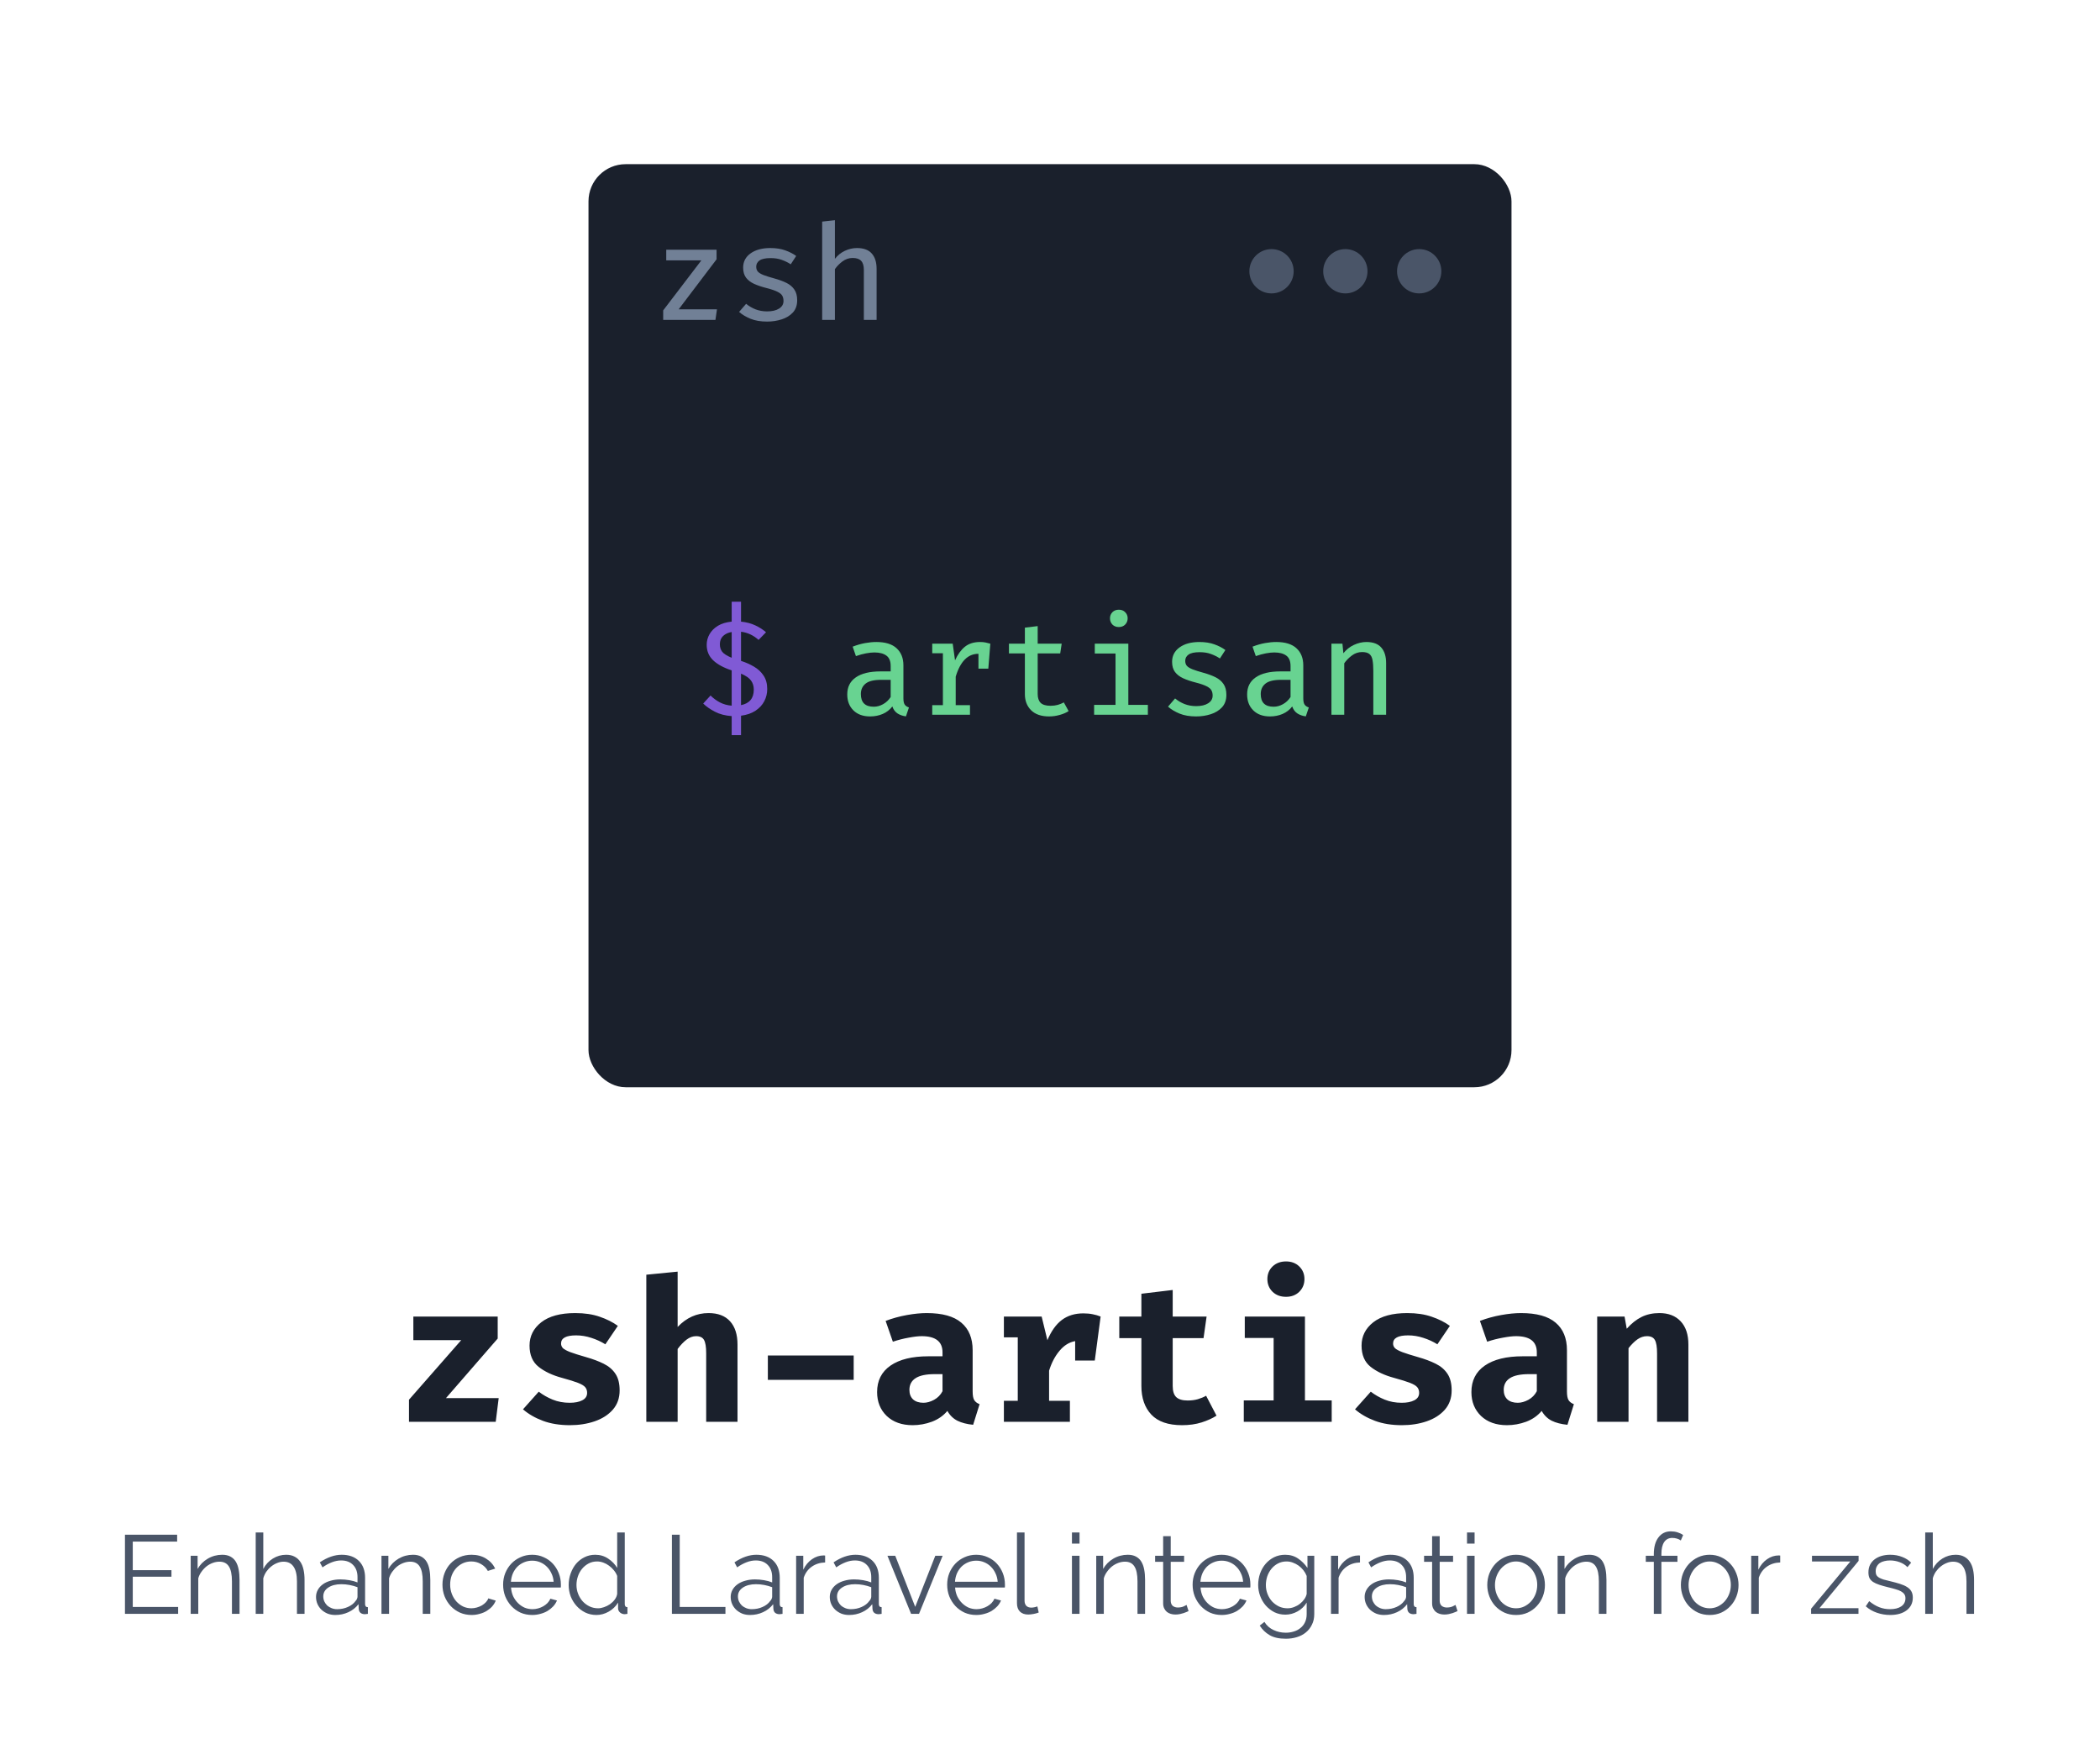 <svg width="678" height="563" viewBox="0 0 678 563" fill="none" xmlns="http://www.w3.org/2000/svg">
<path d="M143.982 451.352H161.006L160.046 459H132.046V451.864L148.91 432.632H133.454V425.016H160.686V432.12L143.982 451.352ZM183.925 452.856C185.61 452.856 186.965 452.589 187.989 452.056C189.034 451.523 189.557 450.723 189.557 449.656C189.557 448.931 189.354 448.323 188.949 447.832C188.543 447.341 187.765 446.872 186.613 446.424C185.461 445.976 183.754 445.443 181.493 444.824C178.378 443.992 175.839 442.797 173.877 441.24C171.935 439.683 170.965 437.4 170.965 434.392C170.965 431.363 172.223 428.856 174.741 426.872C177.279 424.888 180.938 423.896 185.717 423.896C188.746 423.896 191.381 424.291 193.621 425.08C195.882 425.848 197.834 426.829 199.477 428.024L195.445 433.976C194.037 433.101 192.522 432.408 190.901 431.896C189.279 431.363 187.647 431.096 186.005 431.096C182.762 431.096 181.141 431.971 181.141 433.72C181.141 434.296 181.343 434.797 181.749 435.224C182.175 435.629 182.965 436.056 184.117 436.504C185.269 436.931 186.954 437.464 189.173 438.104C191.37 438.723 193.279 439.437 194.901 440.248C196.543 441.059 197.813 442.147 198.708 443.512C199.605 444.856 200.053 446.637 200.053 448.856C200.053 451.331 199.317 453.411 197.845 455.096C196.373 456.76 194.421 458.008 191.989 458.84C189.557 459.672 186.89 460.088 183.989 460.088C180.703 460.088 177.802 459.619 175.285 458.68C172.767 457.741 170.623 456.504 168.853 454.968L173.941 449.272C175.263 450.296 176.757 451.149 178.421 451.832C180.106 452.515 181.941 452.856 183.925 452.856ZM218.78 410.52V428.376C221.617 425.389 224.945 423.896 228.764 423.896C231.793 423.896 234.108 424.781 235.708 426.552C237.308 428.323 238.108 430.819 238.108 434.04V459H227.996V436.856C227.996 434.808 227.761 433.379 227.292 432.568C226.844 431.757 225.99 431.352 224.732 431.352C223.665 431.352 222.641 431.725 221.66 432.472C220.7 433.197 219.74 434.2 218.78 435.48V459H208.668V411.512L218.78 410.52ZM247.907 445.464V437.592H275.618V445.464H247.907ZM314.026 449.208C314.026 450.488 314.196 451.416 314.538 451.992C314.9 452.568 315.476 453.005 316.266 453.304L314.186 459.96C312.18 459.768 310.484 459.331 309.098 458.648C307.732 457.944 306.655 456.888 305.866 455.48C304.564 457.037 302.9 458.2 300.874 458.968C298.847 459.715 296.778 460.088 294.666 460.088C291.167 460.088 288.372 459.096 286.282 457.112C284.212 455.107 283.178 452.536 283.178 449.4C283.178 445.709 284.618 442.861 287.498 440.856C290.399 438.851 294.474 437.848 299.722 437.848H304.298V436.568C304.298 433.091 302.058 431.352 297.578 431.352C296.49 431.352 295.092 431.512 293.386 431.832C291.679 432.131 289.972 432.568 288.266 433.144L285.93 426.424C288.127 425.592 290.41 424.963 292.778 424.536C295.167 424.109 297.3 423.896 299.178 423.896C304.234 423.896 307.967 424.931 310.378 427C312.81 429.048 314.026 432.013 314.026 435.896V449.208ZM298.154 452.856C299.242 452.856 300.383 452.536 301.578 451.896C302.772 451.235 303.679 450.307 304.298 449.112V443.608H301.802C298.986 443.608 296.916 444.045 295.594 444.92C294.271 445.773 293.61 447.032 293.61 448.696C293.61 449.997 294.004 451.021 294.794 451.768C295.604 452.493 296.724 452.856 298.154 452.856ZM324.113 459V452.216H328.593V431.736H324.113V425.016H336.305L338.161 432.664C339.377 429.741 340.923 427.565 342.801 426.136C344.699 424.707 347.014 423.992 349.745 423.992C350.897 423.992 351.921 424.088 352.817 424.28C353.713 424.451 354.555 424.696 355.345 425.016L353.457 439.224H347.121V432.952C345.201 433.293 343.515 434.339 342.065 436.088C340.614 437.816 339.494 439.949 338.705 442.488V452.216H345.425V459H324.113ZM392.76 457.016C391.437 457.869 389.837 458.595 387.96 459.192C386.082 459.789 383.97 460.088 381.624 460.088C377.186 460.088 373.89 458.957 371.736 456.696C369.581 454.413 368.504 451.32 368.504 447.416V431.992H361.368V425.016H368.504V417.656L378.616 416.44V425.016H389.56L388.568 431.992H378.616V447.416C378.616 449.101 379 450.307 379.768 451.032C380.536 451.757 381.762 452.12 383.448 452.12C384.642 452.12 385.73 451.981 386.712 451.704C387.714 451.405 388.61 451.032 389.4 450.584L392.76 457.016ZM415.199 407.224C416.948 407.224 418.377 407.768 419.487 408.856C420.596 409.944 421.151 411.299 421.151 412.92C421.151 414.541 420.596 415.907 419.487 417.016C418.377 418.104 416.948 418.648 415.199 418.648C413.428 418.648 411.977 418.104 410.847 417.016C409.737 415.907 409.183 414.541 409.183 412.92C409.183 411.299 409.737 409.944 410.847 408.856C411.977 407.768 413.428 407.224 415.199 407.224ZM421.311 425.016V452.088H429.951V459H401.567V452.088H411.199V431.928H401.887V425.016H421.311ZM452.55 452.856C454.235 452.856 455.59 452.589 456.614 452.056C457.659 451.523 458.182 450.723 458.182 449.656C458.182 448.931 457.979 448.323 457.574 447.832C457.168 447.341 456.39 446.872 455.238 446.424C454.086 445.976 452.379 445.443 450.118 444.824C447.003 443.992 444.464 442.797 442.502 441.24C440.56 439.683 439.59 437.4 439.59 434.392C439.59 431.363 440.848 428.856 443.366 426.872C445.904 424.888 449.563 423.896 454.342 423.896C457.371 423.896 460.006 424.291 462.246 425.08C464.507 425.848 466.459 426.829 468.102 428.024L464.07 433.976C462.662 433.101 461.147 432.408 459.526 431.896C457.904 431.363 456.272 431.096 454.63 431.096C451.387 431.096 449.766 431.971 449.766 433.72C449.766 434.296 449.968 434.797 450.374 435.224C450.8 435.629 451.59 436.056 452.742 436.504C453.894 436.931 455.579 437.464 457.798 438.104C459.995 438.723 461.904 439.437 463.526 440.248C465.168 441.059 466.438 442.147 467.333 443.512C468.23 444.856 468.678 446.637 468.678 448.856C468.678 451.331 467.942 453.411 466.47 455.096C464.998 456.76 463.046 458.008 460.614 458.84C458.182 459.672 455.515 460.088 452.614 460.088C449.328 460.088 446.427 459.619 443.91 458.68C441.392 457.741 439.248 456.504 437.478 454.968L442.566 449.272C443.888 450.296 445.382 451.149 447.046 451.832C448.731 452.515 450.566 452.856 452.55 452.856ZM505.901 449.208C505.901 450.488 506.071 451.416 506.413 451.992C506.775 452.568 507.351 453.005 508.141 453.304L506.061 459.96C504.055 459.768 502.359 459.331 500.973 458.648C499.607 457.944 498.53 456.888 497.741 455.48C496.439 457.037 494.775 458.2 492.749 458.968C490.722 459.715 488.653 460.088 486.541 460.088C483.042 460.088 480.247 459.096 478.157 457.112C476.087 455.107 475.053 452.536 475.053 449.4C475.053 445.709 476.493 442.861 479.373 440.856C482.274 438.851 486.349 437.848 491.597 437.848H496.173V436.568C496.173 433.091 493.933 431.352 489.453 431.352C488.365 431.352 486.967 431.512 485.261 431.832C483.554 432.131 481.847 432.568 480.141 433.144L477.805 426.424C480.002 425.592 482.285 424.963 484.653 424.536C487.042 424.109 489.175 423.896 491.053 423.896C496.109 423.896 499.842 424.931 502.253 427C504.685 429.048 505.901 432.013 505.901 435.896V449.208ZM490.029 452.856C491.117 452.856 492.258 452.536 493.453 451.896C494.647 451.235 495.554 450.307 496.173 449.112V443.608H493.677C490.861 443.608 488.791 444.045 487.469 444.92C486.146 445.773 485.485 447.032 485.485 448.696C485.485 449.997 485.879 451.021 486.669 451.768C487.479 452.493 488.599 452.856 490.029 452.856ZM515.668 459V425.016H524.5L525.204 428.952C526.718 427.245 528.318 425.976 530.003 425.144C531.689 424.312 533.609 423.896 535.764 423.896C538.665 423.896 540.948 424.781 542.612 426.552C544.276 428.323 545.108 430.819 545.108 434.04V459H534.996V436.952C534.996 434.861 534.761 433.411 534.292 432.6C533.844 431.768 532.99 431.352 531.732 431.352C530.665 431.352 529.641 431.693 528.66 432.376C527.7 433.059 526.74 434.008 525.78 435.224V459H515.668Z" fill="#1A202C"/>
<path d="M57.517 518.768V521H40.345V495.44H57.193V497.672H42.865V506.888H55.357V509.012H42.865V518.768H57.517ZM77.335 521H74.887V510.524C74.887 508.292 74.551 506.672 73.879 505.664C73.231 504.656 72.223 504.152 70.855 504.152C70.135 504.152 69.415 504.284 68.695 504.548C67.975 504.812 67.303 505.184 66.679 505.664C66.079 506.144 65.539 506.72 65.059 507.392C64.579 508.04 64.231 508.748 64.015 509.516V521H61.567V502.244H63.799V506.492C64.567 505.124 65.659 504.02 67.075 503.18C68.515 502.34 70.075 501.92 71.755 501.92C72.787 501.92 73.663 502.112 74.383 502.496C75.103 502.88 75.679 503.42 76.111 504.116C76.543 504.812 76.855 505.664 77.047 506.672C77.239 507.68 77.335 508.796 77.335 510.02V521ZM98.323 521H95.876V510.524C95.876 508.388 95.504 506.792 94.76 505.736C94.04 504.68 92.972 504.152 91.555 504.152C90.859 504.152 90.163 504.296 89.468 504.584C88.796 504.848 88.159 505.22 87.559 505.7C86.96 506.18 86.431 506.744 85.975 507.392C85.543 508.04 85.219 508.748 85.004 509.516V521H82.555V494.72H85.004V506.492C85.748 505.076 86.779 503.96 88.1 503.144C89.419 502.328 90.847 501.92 92.383 501.92C93.463 501.92 94.376 502.124 95.12 502.532C95.864 502.916 96.475 503.468 96.956 504.188C97.436 504.884 97.784 505.736 97.999 506.744C98.216 507.728 98.323 508.82 98.323 510.02V521ZM108.26 521.36C107.372 521.36 106.544 521.216 105.776 520.928C105.032 520.616 104.372 520.196 103.796 519.668C103.244 519.14 102.812 518.528 102.5 517.832C102.188 517.112 102.032 516.344 102.032 515.528C102.032 514.712 102.224 513.956 102.608 513.26C102.992 512.564 103.532 511.964 104.228 511.46C104.924 510.956 105.752 510.572 106.712 510.308C107.672 510.02 108.728 509.876 109.88 509.876C110.84 509.876 111.812 509.96 112.796 510.128C113.78 510.296 114.656 510.536 115.424 510.848V509.156C115.424 507.5 114.956 506.192 114.02 505.232C113.084 504.248 111.788 503.756 110.132 503.756C109.172 503.756 108.188 503.948 107.18 504.332C106.172 504.716 105.152 505.268 104.12 505.988L103.256 504.368C105.68 502.736 108.032 501.92 110.312 501.92C112.664 501.92 114.512 502.58 115.856 503.9C117.2 505.22 117.872 507.044 117.872 509.372V517.832C117.872 518.504 118.172 518.84 118.772 518.84V521C118.364 521.072 118.052 521.108 117.836 521.108C117.212 521.108 116.72 520.952 116.36 520.64C116.024 520.328 115.844 519.896 115.82 519.344L115.748 517.868C114.884 518.996 113.792 519.86 112.472 520.46C111.176 521.06 109.772 521.36 108.26 521.36ZM108.836 519.488C110.108 519.488 111.272 519.248 112.328 518.768C113.408 518.288 114.224 517.652 114.776 516.86C114.992 516.644 115.148 516.416 115.244 516.176C115.364 515.912 115.424 515.672 115.424 515.456V512.396C114.608 512.084 113.756 511.844 112.868 511.676C112.004 511.508 111.116 511.424 110.204 511.424C108.476 511.424 107.072 511.784 105.992 512.504C104.912 513.224 104.372 514.172 104.372 515.348C104.372 515.924 104.48 516.464 104.696 516.968C104.936 517.472 105.248 517.916 105.632 518.3C106.04 518.66 106.52 518.948 107.072 519.164C107.624 519.38 108.212 519.488 108.836 519.488ZM138.929 521H136.481V510.524C136.481 508.292 136.145 506.672 135.473 505.664C134.825 504.656 133.817 504.152 132.449 504.152C131.729 504.152 131.009 504.284 130.289 504.548C129.569 504.812 128.897 505.184 128.273 505.664C127.673 506.144 127.133 506.72 126.653 507.392C126.173 508.04 125.825 508.748 125.609 509.516V521H123.161V502.244H125.393V506.492C126.161 505.124 127.253 504.02 128.669 503.18C130.109 502.34 131.669 501.92 133.349 501.92C134.381 501.92 135.257 502.112 135.977 502.496C136.697 502.88 137.273 503.42 137.705 504.116C138.137 504.812 138.449 505.664 138.641 506.672C138.833 507.68 138.929 508.796 138.929 510.02V521ZM142.853 511.568C142.853 510.248 143.081 509 143.537 507.824C143.993 506.648 144.629 505.628 145.445 504.764C146.285 503.876 147.281 503.18 148.433 502.676C149.585 502.172 150.857 501.92 152.249 501.92C154.025 501.92 155.573 502.328 156.893 503.144C158.213 503.936 159.209 505.016 159.881 506.384L157.505 507.14C156.977 506.18 156.233 505.436 155.273 504.908C154.337 504.356 153.293 504.08 152.141 504.08C151.181 504.08 150.281 504.272 149.441 504.656C148.625 505.04 147.905 505.568 147.281 506.24C146.681 506.888 146.201 507.668 145.841 508.58C145.505 509.492 145.337 510.488 145.337 511.568C145.337 512.624 145.517 513.62 145.877 514.556C146.237 515.492 146.729 516.308 147.353 517.004C147.977 517.676 148.697 518.216 149.513 518.624C150.353 519.008 151.241 519.2 152.177 519.2C152.777 519.2 153.365 519.116 153.941 518.948C154.541 518.78 155.093 518.552 155.597 518.264C156.101 517.952 156.533 517.604 156.893 517.22C157.253 516.836 157.505 516.428 157.649 515.996L160.061 516.716C159.797 517.388 159.413 518.012 158.909 518.588C158.405 519.14 157.805 519.632 157.109 520.064C156.437 520.472 155.681 520.784 154.841 521C154.025 521.24 153.173 521.36 152.285 521.36C150.917 521.36 149.657 521.108 148.505 520.604C147.353 520.076 146.357 519.368 145.517 518.48C144.677 517.568 144.017 516.524 143.537 515.348C143.081 514.172 142.853 512.912 142.853 511.568ZM171.831 521.36C170.463 521.36 169.203 521.108 168.051 520.604C166.923 520.076 165.939 519.368 165.099 518.48C164.259 517.568 163.599 516.524 163.119 515.348C162.663 514.172 162.435 512.912 162.435 511.568C162.435 510.248 162.663 509.012 163.119 507.86C163.599 506.684 164.247 505.664 165.063 504.8C165.903 503.912 166.899 503.216 168.051 502.712C169.203 502.184 170.451 501.92 171.795 501.92C173.163 501.92 174.411 502.184 175.539 502.712C176.691 503.216 177.675 503.912 178.491 504.8C179.307 505.688 179.943 506.708 180.399 507.86C180.855 509.012 181.083 510.236 181.083 511.532C181.083 511.724 181.083 511.916 181.083 512.108C181.083 512.3 181.071 512.432 181.047 512.504H164.991C165.063 513.512 165.291 514.448 165.675 515.312C166.083 516.152 166.599 516.884 167.223 517.508C167.847 518.132 168.555 518.624 169.347 518.984C170.163 519.32 171.027 519.488 171.939 519.488C172.539 519.488 173.139 519.404 173.739 519.236C174.339 519.068 174.891 518.84 175.395 518.552C175.899 518.264 176.355 517.916 176.763 517.508C177.171 517.076 177.483 516.608 177.699 516.104L179.823 516.68C179.535 517.376 179.127 518.012 178.599 518.588C178.071 519.14 177.459 519.632 176.763 520.064C176.067 520.472 175.299 520.784 174.459 521C173.619 521.24 172.743 521.36 171.831 521.36ZM178.743 510.632C178.671 509.624 178.431 508.712 178.023 507.896C177.639 507.056 177.135 506.336 176.511 505.736C175.911 505.136 175.203 504.668 174.387 504.332C173.595 503.996 172.743 503.828 171.831 503.828C170.919 503.828 170.055 503.996 169.239 504.332C168.423 504.668 167.703 505.136 167.079 505.736C166.479 506.336 165.987 507.056 165.603 507.896C165.243 508.736 165.027 509.648 164.955 510.632H178.743ZM192.564 521.36C191.268 521.36 190.068 521.096 188.964 520.568C187.86 520.016 186.912 519.296 186.12 518.408C185.328 517.52 184.704 516.5 184.248 515.348C183.816 514.172 183.6 512.948 183.6 511.676C183.6 510.356 183.816 509.108 184.248 507.932C184.68 506.732 185.268 505.688 186.012 504.8C186.78 503.912 187.68 503.216 188.712 502.712C189.768 502.184 190.92 501.92 192.168 501.92C193.752 501.92 195.156 502.34 196.38 503.18C197.604 503.996 198.564 504.992 199.26 506.168V494.72H201.708V517.832C201.708 518.504 201.996 518.84 202.572 518.84V521C202.212 521.072 201.924 521.108 201.708 521.108C201.132 521.108 200.628 520.928 200.196 520.568C199.764 520.184 199.548 519.728 199.548 519.2V517.364C198.804 518.588 197.796 519.56 196.524 520.28C195.252 521 193.932 521.36 192.564 521.36ZM193.104 519.2C193.704 519.2 194.34 519.08 195.012 518.84C195.708 518.6 196.356 518.276 196.956 517.868C197.556 517.436 198.06 516.944 198.468 516.392C198.9 515.816 199.164 515.204 199.26 514.556V508.76C199.02 508.112 198.672 507.512 198.216 506.96C197.76 506.384 197.232 505.88 196.632 505.448C196.056 505.016 195.432 504.68 194.76 504.44C194.088 504.2 193.428 504.08 192.78 504.08C191.772 504.08 190.86 504.296 190.044 504.728C189.228 505.16 188.52 505.736 187.92 506.456C187.344 507.152 186.9 507.956 186.588 508.868C186.276 509.78 186.12 510.716 186.12 511.676C186.12 512.684 186.3 513.644 186.66 514.556C187.02 515.468 187.512 516.272 188.136 516.968C188.76 517.64 189.492 518.18 190.332 518.588C191.196 518.996 192.12 519.2 193.104 519.2ZM216.934 521V495.44H219.454V518.768H234.214V521H216.934ZM242.135 521.36C241.247 521.36 240.419 521.216 239.651 520.928C238.907 520.616 238.247 520.196 237.671 519.668C237.119 519.14 236.687 518.528 236.375 517.832C236.063 517.112 235.907 516.344 235.907 515.528C235.907 514.712 236.099 513.956 236.483 513.26C236.867 512.564 237.407 511.964 238.103 511.46C238.799 510.956 239.627 510.572 240.587 510.308C241.547 510.02 242.603 509.876 243.755 509.876C244.715 509.876 245.687 509.96 246.671 510.128C247.655 510.296 248.531 510.536 249.299 510.848V509.156C249.299 507.5 248.831 506.192 247.895 505.232C246.959 504.248 245.663 503.756 244.007 503.756C243.047 503.756 242.063 503.948 241.055 504.332C240.047 504.716 239.027 505.268 237.995 505.988L237.131 504.368C239.555 502.736 241.907 501.92 244.187 501.92C246.539 501.92 248.387 502.58 249.731 503.9C251.075 505.22 251.747 507.044 251.747 509.372V517.832C251.747 518.504 252.047 518.84 252.647 518.84V521C252.239 521.072 251.927 521.108 251.711 521.108C251.087 521.108 250.595 520.952 250.235 520.64C249.899 520.328 249.719 519.896 249.695 519.344L249.623 517.868C248.759 518.996 247.667 519.86 246.347 520.46C245.051 521.06 243.647 521.36 242.135 521.36ZM242.711 519.488C243.983 519.488 245.147 519.248 246.203 518.768C247.283 518.288 248.099 517.652 248.651 516.86C248.867 516.644 249.023 516.416 249.119 516.176C249.239 515.912 249.299 515.672 249.299 515.456V512.396C248.483 512.084 247.631 511.844 246.743 511.676C245.879 511.508 244.991 511.424 244.079 511.424C242.351 511.424 240.947 511.784 239.867 512.504C238.787 513.224 238.247 514.172 238.247 515.348C238.247 515.924 238.355 516.464 238.571 516.968C238.811 517.472 239.123 517.916 239.507 518.3C239.915 518.66 240.395 518.948 240.947 519.164C241.499 519.38 242.087 519.488 242.711 519.488ZM266.396 504.404C264.74 504.452 263.3 504.908 262.076 505.772C260.852 506.636 259.988 507.824 259.484 509.336V521H257.036V502.244H259.34V506.744C260.036 505.304 260.972 504.176 262.148 503.36C263.324 502.544 264.584 502.136 265.928 502.136C266.12 502.136 266.276 502.148 266.396 502.172V504.404ZM274.127 521.36C273.239 521.36 272.411 521.216 271.643 520.928C270.899 520.616 270.239 520.196 269.663 519.668C269.111 519.14 268.679 518.528 268.367 517.832C268.055 517.112 267.899 516.344 267.899 515.528C267.899 514.712 268.091 513.956 268.475 513.26C268.859 512.564 269.399 511.964 270.095 511.46C270.791 510.956 271.619 510.572 272.579 510.308C273.539 510.02 274.595 509.876 275.747 509.876C276.707 509.876 277.679 509.96 278.663 510.128C279.647 510.296 280.523 510.536 281.291 510.848V509.156C281.291 507.5 280.823 506.192 279.887 505.232C278.951 504.248 277.655 503.756 275.999 503.756C275.039 503.756 274.055 503.948 273.047 504.332C272.039 504.716 271.019 505.268 269.987 505.988L269.123 504.368C271.547 502.736 273.899 501.92 276.179 501.92C278.531 501.92 280.379 502.58 281.723 503.9C283.067 505.22 283.739 507.044 283.739 509.372V517.832C283.739 518.504 284.039 518.84 284.639 518.84V521C284.231 521.072 283.919 521.108 283.703 521.108C283.079 521.108 282.587 520.952 282.227 520.64C281.891 520.328 281.711 519.896 281.687 519.344L281.615 517.868C280.751 518.996 279.659 519.86 278.339 520.46C277.043 521.06 275.639 521.36 274.127 521.36ZM274.703 519.488C275.975 519.488 277.139 519.248 278.195 518.768C279.275 518.288 280.091 517.652 280.643 516.86C280.859 516.644 281.015 516.416 281.111 516.176C281.231 515.912 281.291 515.672 281.291 515.456V512.396C280.475 512.084 279.623 511.844 278.735 511.676C277.871 511.508 276.983 511.424 276.071 511.424C274.343 511.424 272.939 511.784 271.859 512.504C270.779 513.224 270.239 514.172 270.239 515.348C270.239 515.924 270.347 516.464 270.563 516.968C270.803 517.472 271.115 517.916 271.499 518.3C271.907 518.66 272.387 518.948 272.939 519.164C273.491 519.38 274.079 519.488 274.703 519.488ZM294.152 521L286.52 502.244H289.04L295.484 518.732L301.964 502.244H304.34L296.708 521H294.152ZM315.198 521.36C313.83 521.36 312.57 521.108 311.418 520.604C310.29 520.076 309.306 519.368 308.466 518.48C307.626 517.568 306.966 516.524 306.486 515.348C306.03 514.172 305.802 512.912 305.802 511.568C305.802 510.248 306.03 509.012 306.486 507.86C306.966 506.684 307.614 505.664 308.43 504.8C309.27 503.912 310.266 503.216 311.418 502.712C312.57 502.184 313.818 501.92 315.162 501.92C316.53 501.92 317.778 502.184 318.906 502.712C320.058 503.216 321.042 503.912 321.858 504.8C322.674 505.688 323.31 506.708 323.766 507.86C324.222 509.012 324.45 510.236 324.45 511.532C324.45 511.724 324.45 511.916 324.45 512.108C324.45 512.3 324.438 512.432 324.414 512.504H308.358C308.43 513.512 308.658 514.448 309.042 515.312C309.45 516.152 309.966 516.884 310.59 517.508C311.214 518.132 311.922 518.624 312.714 518.984C313.53 519.32 314.394 519.488 315.306 519.488C315.906 519.488 316.506 519.404 317.106 519.236C317.706 519.068 318.258 518.84 318.762 518.552C319.266 518.264 319.722 517.916 320.13 517.508C320.538 517.076 320.85 516.608 321.066 516.104L323.19 516.68C322.902 517.376 322.494 518.012 321.966 518.588C321.438 519.14 320.826 519.632 320.13 520.064C319.434 520.472 318.666 520.784 317.826 521C316.986 521.24 316.11 521.36 315.198 521.36ZM322.11 510.632C322.038 509.624 321.798 508.712 321.39 507.896C321.006 507.056 320.502 506.336 319.878 505.736C319.278 505.136 318.57 504.668 317.754 504.332C316.962 503.996 316.11 503.828 315.198 503.828C314.286 503.828 313.422 503.996 312.606 504.332C311.79 504.668 311.07 505.136 310.446 505.736C309.846 506.336 309.354 507.056 308.97 507.896C308.61 508.736 308.394 509.648 308.322 510.632H322.11ZM328.335 494.72H330.783V516.752C330.783 517.448 330.975 518 331.359 518.408C331.743 518.792 332.283 518.984 332.979 518.984C333.243 518.984 333.555 518.948 333.915 518.876C334.275 518.804 334.611 518.708 334.923 518.588L335.355 520.568C334.899 520.76 334.335 520.916 333.663 521.036C333.015 521.156 332.451 521.216 331.971 521.216C330.843 521.216 329.955 520.904 329.307 520.28C328.659 519.632 328.335 518.732 328.335 517.58V494.72ZM346.087 521V502.244H348.535V521H346.087ZM346.087 498.32V494.72H348.535V498.32H346.087ZM369.695 521H367.247V510.524C367.247 508.292 366.911 506.672 366.239 505.664C365.591 504.656 364.583 504.152 363.215 504.152C362.495 504.152 361.775 504.284 361.055 504.548C360.335 504.812 359.663 505.184 359.039 505.664C358.439 506.144 357.899 506.72 357.419 507.392C356.939 508.04 356.591 508.748 356.375 509.516V521H353.927V502.244H356.159V506.492C356.927 505.124 358.019 504.02 359.435 503.18C360.875 502.34 362.435 501.92 364.115 501.92C365.147 501.92 366.023 502.112 366.743 502.496C367.463 502.88 368.039 503.42 368.471 504.116C368.903 504.812 369.215 505.664 369.407 506.672C369.599 507.68 369.695 508.796 369.695 510.02V521ZM383.739 520.1C383.595 520.172 383.379 520.268 383.091 520.388C382.827 520.508 382.515 520.628 382.155 520.748C381.795 520.868 381.387 520.976 380.931 521.072C380.475 521.168 379.995 521.216 379.491 521.216C378.963 521.216 378.459 521.144 377.979 521C377.499 520.856 377.079 520.64 376.719 520.352C376.359 520.04 376.071 519.656 375.855 519.2C375.639 518.744 375.531 518.216 375.531 517.616V504.188H372.939V502.244H375.531V495.908H377.979V502.244H382.299V504.188H377.979V516.932C378.027 517.628 378.267 518.144 378.699 518.48C379.155 518.792 379.671 518.948 380.247 518.948C380.943 518.948 381.555 518.84 382.083 518.624C382.611 518.384 382.947 518.216 383.091 518.12L383.739 520.1ZM394.441 521.36C393.073 521.36 391.813 521.108 390.661 520.604C389.533 520.076 388.549 519.368 387.709 518.48C386.869 517.568 386.209 516.524 385.729 515.348C385.273 514.172 385.045 512.912 385.045 511.568C385.045 510.248 385.273 509.012 385.729 507.86C386.209 506.684 386.857 505.664 387.673 504.8C388.513 503.912 389.509 503.216 390.661 502.712C391.813 502.184 393.061 501.92 394.405 501.92C395.773 501.92 397.021 502.184 398.149 502.712C399.301 503.216 400.285 503.912 401.101 504.8C401.917 505.688 402.553 506.708 403.009 507.86C403.465 509.012 403.693 510.236 403.693 511.532C403.693 511.724 403.693 511.916 403.693 512.108C403.693 512.3 403.681 512.432 403.657 512.504H387.601C387.673 513.512 387.901 514.448 388.285 515.312C388.693 516.152 389.209 516.884 389.833 517.508C390.457 518.132 391.165 518.624 391.957 518.984C392.773 519.32 393.637 519.488 394.549 519.488C395.149 519.488 395.749 519.404 396.349 519.236C396.949 519.068 397.501 518.84 398.005 518.552C398.509 518.264 398.965 517.916 399.373 517.508C399.781 517.076 400.093 516.608 400.309 516.104L402.433 516.68C402.145 517.376 401.737 518.012 401.209 518.588C400.681 519.14 400.069 519.632 399.373 520.064C398.677 520.472 397.909 520.784 397.069 521C396.229 521.24 395.353 521.36 394.441 521.36ZM401.353 510.632C401.281 509.624 401.041 508.712 400.633 507.896C400.249 507.056 399.745 506.336 399.121 505.736C398.521 505.136 397.813 504.668 396.997 504.332C396.205 503.996 395.353 503.828 394.441 503.828C393.529 503.828 392.665 503.996 391.849 504.332C391.033 504.668 390.313 505.136 389.689 505.736C389.089 506.336 388.597 507.056 388.213 507.896C387.853 508.736 387.637 509.648 387.565 510.632H401.353ZM414.994 521.252C413.698 521.252 412.51 520.988 411.43 520.46C410.374 519.908 409.45 519.188 408.658 518.3C407.89 517.412 407.29 516.392 406.858 515.24C406.426 514.088 406.21 512.9 406.21 511.676C406.21 510.38 406.414 509.144 406.822 507.968C407.254 506.768 407.854 505.724 408.622 504.836C409.39 503.948 410.302 503.24 411.358 502.712C412.438 502.184 413.626 501.92 414.922 501.92C416.53 501.92 417.922 502.328 419.098 503.144C420.274 503.936 421.282 504.944 422.122 506.168V502.244H424.318V521.072C424.318 522.368 424.066 523.508 423.562 524.492C423.082 525.5 422.422 526.34 421.582 527.012C420.766 527.684 419.794 528.188 418.666 528.524C417.562 528.86 416.386 529.028 415.138 529.028C412.978 529.028 411.238 528.644 409.918 527.876C408.598 527.108 407.53 526.076 406.714 524.78L408.226 523.592C408.97 524.792 409.954 525.668 411.178 526.22C412.402 526.796 413.722 527.084 415.138 527.084C416.05 527.084 416.914 526.952 417.73 526.688C418.546 526.448 419.254 526.076 419.854 525.572C420.478 525.092 420.97 524.468 421.33 523.7C421.69 522.956 421.87 522.08 421.87 521.072V517.364C421.15 518.564 420.166 519.512 418.918 520.208C417.67 520.904 416.362 521.252 414.994 521.252ZM415.678 519.2C416.398 519.2 417.106 519.068 417.802 518.804C418.498 518.54 419.122 518.192 419.674 517.76C420.25 517.304 420.73 516.8 421.114 516.248C421.498 515.696 421.75 515.132 421.87 514.556V508.76C421.606 508.088 421.246 507.464 420.79 506.888C420.334 506.312 419.818 505.82 419.242 505.412C418.666 505.004 418.042 504.68 417.37 504.44C416.722 504.2 416.062 504.08 415.39 504.08C414.334 504.08 413.386 504.308 412.546 504.764C411.73 505.196 411.034 505.772 410.458 506.492C409.882 507.212 409.438 508.028 409.126 508.94C408.838 509.852 408.694 510.776 408.694 511.712C408.694 512.72 408.874 513.68 409.234 514.592C409.594 515.504 410.086 516.308 410.71 517.004C411.358 517.676 412.102 518.216 412.942 518.624C413.782 519.008 414.694 519.2 415.678 519.2ZM439.083 504.404C437.427 504.452 435.987 504.908 434.763 505.772C433.539 506.636 432.675 507.824 432.171 509.336V521H429.723V502.244H432.027V506.744C432.723 505.304 433.659 504.176 434.835 503.36C436.011 502.544 437.271 502.136 438.615 502.136C438.807 502.136 438.963 502.148 439.083 502.172V504.404ZM446.814 521.36C445.926 521.36 445.098 521.216 444.33 520.928C443.586 520.616 442.926 520.196 442.35 519.668C441.798 519.14 441.366 518.528 441.054 517.832C440.742 517.112 440.586 516.344 440.586 515.528C440.586 514.712 440.778 513.956 441.162 513.26C441.546 512.564 442.086 511.964 442.782 511.46C443.478 510.956 444.306 510.572 445.266 510.308C446.226 510.02 447.282 509.876 448.434 509.876C449.394 509.876 450.366 509.96 451.35 510.128C452.334 510.296 453.21 510.536 453.978 510.848V509.156C453.978 507.5 453.51 506.192 452.574 505.232C451.638 504.248 450.342 503.756 448.686 503.756C447.726 503.756 446.742 503.948 445.734 504.332C444.726 504.716 443.706 505.268 442.674 505.988L441.81 504.368C444.234 502.736 446.586 501.92 448.866 501.92C451.218 501.92 453.066 502.58 454.41 503.9C455.754 505.22 456.426 507.044 456.426 509.372V517.832C456.426 518.504 456.726 518.84 457.326 518.84V521C456.918 521.072 456.606 521.108 456.39 521.108C455.766 521.108 455.274 520.952 454.914 520.64C454.578 520.328 454.398 519.896 454.374 519.344L454.302 517.868C453.438 518.996 452.346 519.86 451.026 520.46C449.73 521.06 448.326 521.36 446.814 521.36ZM447.39 519.488C448.662 519.488 449.826 519.248 450.882 518.768C451.962 518.288 452.778 517.652 453.33 516.86C453.546 516.644 453.702 516.416 453.798 516.176C453.918 515.912 453.978 515.672 453.978 515.456V512.396C453.162 512.084 452.31 511.844 451.422 511.676C450.558 511.508 449.67 511.424 448.758 511.424C447.03 511.424 445.626 511.784 444.546 512.504C443.466 513.224 442.926 514.172 442.926 515.348C442.926 515.924 443.034 516.464 443.25 516.968C443.49 517.472 443.802 517.916 444.186 518.3C444.594 518.66 445.074 518.948 445.626 519.164C446.178 519.38 446.766 519.488 447.39 519.488ZM470.575 520.1C470.431 520.172 470.215 520.268 469.927 520.388C469.663 520.508 469.351 520.628 468.991 520.748C468.631 520.868 468.223 520.976 467.767 521.072C467.311 521.168 466.831 521.216 466.327 521.216C465.799 521.216 465.295 521.144 464.815 521C464.335 520.856 463.915 520.64 463.555 520.352C463.195 520.04 462.907 519.656 462.691 519.2C462.475 518.744 462.367 518.216 462.367 517.616V504.188H459.775V502.244H462.367V495.908H464.815V502.244H469.135V504.188H464.815V516.932C464.863 517.628 465.103 518.144 465.535 518.48C465.991 518.792 466.507 518.948 467.083 518.948C467.779 518.948 468.391 518.84 468.919 518.624C469.447 518.384 469.783 518.216 469.927 518.12L470.575 520.1ZM473.634 521V502.244H476.082V521H473.634ZM473.634 498.32V494.72H476.082V498.32H473.634ZM489.465 521.36C488.097 521.36 486.849 521.108 485.721 520.604C484.593 520.076 483.609 519.368 482.769 518.48C481.953 517.592 481.317 516.56 480.861 515.384C480.405 514.208 480.177 512.972 480.177 511.676C480.177 510.356 480.405 509.108 480.861 507.932C481.341 506.756 481.989 505.724 482.805 504.836C483.645 503.948 484.629 503.24 485.757 502.712C486.885 502.184 488.121 501.92 489.465 501.92C490.809 501.92 492.045 502.184 493.173 502.712C494.325 503.24 495.309 503.948 496.125 504.836C496.965 505.724 497.613 506.756 498.069 507.932C498.549 509.108 498.789 510.356 498.789 511.676C498.789 512.972 498.561 514.208 498.105 515.384C497.649 516.56 497.001 517.592 496.161 518.48C495.345 519.368 494.361 520.076 493.209 520.604C492.081 521.108 490.833 521.36 489.465 521.36ZM482.661 511.712C482.661 512.768 482.841 513.752 483.201 514.664C483.561 515.552 484.041 516.344 484.641 517.04C485.265 517.712 485.985 518.24 486.801 518.624C487.641 519.008 488.529 519.2 489.465 519.2C490.401 519.2 491.277 519.008 492.093 518.624C492.933 518.216 493.665 517.676 494.289 517.004C494.913 516.308 495.405 515.504 495.765 514.592C496.125 513.68 496.305 512.696 496.305 511.64C496.305 510.608 496.125 509.636 495.765 508.724C495.405 507.788 494.913 506.984 494.289 506.312C493.665 505.616 492.933 505.076 492.093 504.692C491.277 504.284 490.401 504.08 489.465 504.08C488.529 504.08 487.653 504.284 486.837 504.692C486.021 505.076 485.301 505.616 484.677 506.312C484.053 507.008 483.561 507.824 483.201 508.76C482.841 509.672 482.661 510.656 482.661 511.712ZM518.652 521H516.204V510.524C516.204 508.292 515.868 506.672 515.196 505.664C514.548 504.656 513.54 504.152 512.172 504.152C511.452 504.152 510.732 504.284 510.012 504.548C509.292 504.812 508.62 505.184 507.996 505.664C507.396 506.144 506.856 506.72 506.376 507.392C505.896 508.04 505.548 508.748 505.332 509.516V521H502.884V502.244H505.116V506.492C505.884 505.124 506.976 504.02 508.392 503.18C509.832 502.34 511.392 501.92 513.072 501.92C514.104 501.92 514.98 502.112 515.7 502.496C516.42 502.88 516.996 503.42 517.428 504.116C517.86 504.812 518.172 505.664 518.364 506.672C518.556 507.68 518.652 508.796 518.652 510.02V521ZM533.948 521V504.188H531.356V502.244H533.948V501.74C533.948 499.436 534.44 497.636 535.424 496.34C536.408 495.02 537.752 494.36 539.456 494.36C540.2 494.36 540.92 494.468 541.616 494.684C542.312 494.9 542.912 495.188 543.416 495.548L542.66 497.312C542.324 497.048 541.904 496.844 541.4 496.7C540.92 496.556 540.428 496.484 539.924 496.484C538.772 496.484 537.896 496.928 537.296 497.816C536.696 498.704 536.396 499.988 536.396 501.668V502.244H541.58V504.188H536.396V521H533.948ZM551.973 521.36C550.605 521.36 549.357 521.108 548.229 520.604C547.101 520.076 546.117 519.368 545.277 518.48C544.461 517.592 543.825 516.56 543.369 515.384C542.913 514.208 542.685 512.972 542.685 511.676C542.685 510.356 542.913 509.108 543.369 507.932C543.849 506.756 544.497 505.724 545.313 504.836C546.153 503.948 547.137 503.24 548.265 502.712C549.393 502.184 550.629 501.92 551.973 501.92C553.317 501.92 554.553 502.184 555.681 502.712C556.833 503.24 557.817 503.948 558.633 504.836C559.473 505.724 560.121 506.756 560.577 507.932C561.057 509.108 561.297 510.356 561.297 511.676C561.297 512.972 561.069 514.208 560.613 515.384C560.157 516.56 559.509 517.592 558.669 518.48C557.853 519.368 556.869 520.076 555.717 520.604C554.589 521.108 553.341 521.36 551.973 521.36ZM545.169 511.712C545.169 512.768 545.349 513.752 545.709 514.664C546.069 515.552 546.549 516.344 547.149 517.04C547.773 517.712 548.493 518.24 549.309 518.624C550.149 519.008 551.037 519.2 551.973 519.2C552.909 519.2 553.785 519.008 554.601 518.624C555.441 518.216 556.173 517.676 556.797 517.004C557.421 516.308 557.913 515.504 558.273 514.592C558.633 513.68 558.813 512.696 558.813 511.64C558.813 510.608 558.633 509.636 558.273 508.724C557.913 507.788 557.421 506.984 556.797 506.312C556.173 505.616 555.441 505.076 554.601 504.692C553.785 504.284 552.909 504.08 551.973 504.08C551.037 504.08 550.161 504.284 549.345 504.692C548.529 505.076 547.809 505.616 547.185 506.312C546.561 507.008 546.069 507.824 545.709 508.76C545.349 509.672 545.169 510.656 545.169 511.712ZM574.751 504.404C573.095 504.452 571.655 504.908 570.431 505.772C569.207 506.636 568.343 507.824 567.839 509.336V521H565.391V502.244H567.695V506.744C568.391 505.304 569.327 504.176 570.503 503.36C571.679 502.544 572.939 502.136 574.283 502.136C574.475 502.136 574.631 502.148 574.751 502.172V504.404ZM584.725 519.344L597.397 504.08H585.013V502.244H600.061V503.9L587.425 519.164H600.025V521H584.725V519.344ZM610.256 521.36C608.792 521.36 607.364 521.12 605.972 520.64C604.58 520.16 603.38 519.464 602.372 518.552L603.488 516.896C604.544 517.76 605.612 518.408 606.692 518.84C607.796 519.272 608.972 519.488 610.22 519.488C611.732 519.488 612.932 519.188 613.82 518.588C614.732 517.964 615.188 517.088 615.188 515.96C615.188 515.432 615.068 515 614.828 514.664C614.588 514.304 614.228 513.992 613.748 513.728C613.292 513.464 612.704 513.236 611.984 513.044C611.288 512.828 610.472 512.612 609.536 512.396C608.456 512.132 607.52 511.868 606.728 511.604C605.936 511.34 605.276 511.04 604.748 510.704C604.244 510.368 603.86 509.96 603.596 509.48C603.356 508.976 603.236 508.352 603.236 507.608C603.236 506.672 603.416 505.844 603.776 505.124C604.16 504.404 604.664 503.816 605.288 503.36C605.936 502.88 606.68 502.52 607.52 502.28C608.384 502.04 609.296 501.92 610.256 501.92C611.696 501.92 613.004 502.16 614.18 502.64C615.356 503.096 616.304 503.708 617.024 504.476L615.836 505.916C615.14 505.196 614.288 504.656 613.28 504.296C612.296 503.936 611.264 503.756 610.184 503.756C609.536 503.756 608.936 503.828 608.384 503.972C607.832 504.092 607.34 504.296 606.908 504.584C606.5 504.872 606.176 505.244 605.936 505.7C605.696 506.132 605.576 506.648 605.576 507.248C605.576 507.752 605.66 508.16 605.828 508.472C605.996 508.784 606.272 509.06 606.656 509.3C607.04 509.516 607.52 509.72 608.096 509.912C608.696 510.08 609.416 510.26 610.256 510.452C611.456 510.74 612.512 511.028 613.424 511.316C614.336 511.604 615.092 511.94 615.692 512.324C616.316 512.708 616.784 513.176 617.096 513.728C617.408 514.28 617.564 514.952 617.564 515.744C617.564 517.472 616.904 518.84 615.584 519.848C614.264 520.856 612.488 521.36 610.256 521.36ZM637.339 521H634.891V510.524C634.891 508.388 634.519 506.792 633.775 505.736C633.055 504.68 631.987 504.152 630.571 504.152C629.875 504.152 629.179 504.296 628.483 504.584C627.811 504.848 627.175 505.22 626.575 505.7C625.975 506.18 625.447 506.744 624.991 507.392C624.559 508.04 624.235 508.748 624.019 509.516V521H621.571V494.72H624.019V506.492C624.763 505.076 625.795 503.96 627.115 503.144C628.435 502.328 629.863 501.92 631.399 501.92C632.479 501.92 633.391 502.124 634.135 502.532C634.879 502.916 635.491 503.468 635.971 504.188C636.451 504.884 636.799 505.736 637.015 506.744C637.231 507.728 637.339 508.82 637.339 510.02V521Z" fill="#4A5568"/>
<rect x="190" y="53" width="298" height="298" rx="12" fill="#1A202C"/>
<path d="M219.11 99.858H231.478L230.985 103.277H214.116V100.202L226.441 84.053H215.102V80.613H231.349V83.709L219.11 99.858Z" fill="#718096"/>
<path d="M247.645 100.525C249.288 100.525 250.581 100.224 251.525 99.622C252.482 99.02 252.961 98.203 252.961 97.17C252.961 96.511 252.832 95.952 252.575 95.493C252.332 95.02 251.817 94.59 251.032 94.203C250.26 93.802 249.088 93.4 247.516 92.999C245.973 92.612 244.63 92.16 243.486 91.644C242.357 91.128 241.479 90.454 240.85 89.623C240.235 88.791 239.928 87.716 239.928 86.397C239.928 84.476 240.728 82.942 242.329 81.795C243.929 80.649 246.051 80.075 248.695 80.075C250.553 80.075 252.168 80.326 253.539 80.828C254.911 81.315 256.083 81.917 257.055 82.634L255.297 85.322C254.425 84.749 253.468 84.275 252.425 83.903C251.396 83.516 250.181 83.322 248.781 83.322C247.109 83.322 245.916 83.58 245.201 84.096C244.501 84.598 244.151 85.265 244.151 86.096C244.151 86.727 244.322 87.25 244.665 87.666C245.023 88.067 245.63 88.44 246.487 88.784C247.345 89.114 248.531 89.487 250.045 89.902C251.517 90.304 252.803 90.777 253.904 91.322C255.004 91.866 255.854 92.583 256.455 93.472C257.069 94.346 257.376 95.5 257.376 96.934C257.376 98.554 256.912 99.873 255.983 100.891C255.054 101.894 253.847 102.632 252.36 103.105C250.889 103.578 249.317 103.815 247.645 103.815C245.587 103.815 243.815 103.514 242.329 102.912C240.857 102.31 239.621 101.571 238.621 100.697L240.893 98.074C241.764 98.805 242.772 99.4 243.915 99.858C245.073 100.303 246.316 100.525 247.645 100.525Z" fill="#718096"/>
<path d="M269.556 71.087V83.559C270.456 82.412 271.535 81.545 272.793 80.957C274.065 80.369 275.358 80.075 276.673 80.075C278.845 80.075 280.445 80.67 281.474 81.86C282.503 83.035 283.017 84.677 283.017 86.784V103.277H278.902V87.15C278.902 85.788 278.609 84.806 278.023 84.204C277.451 83.587 276.537 83.279 275.279 83.279C274.079 83.279 272.971 83.659 271.957 84.419C270.957 85.179 270.156 86.003 269.556 86.892V103.277H265.441V71.538L269.556 71.087Z" fill="#718096"/>
<path d="M291.672 225.473C291.672 226.387 291.816 227.054 292.103 227.475C292.39 227.881 292.842 228.186 293.459 228.389L292.491 231.261C291.457 231.131 290.553 230.819 289.778 230.326C289.017 229.832 288.457 229.078 288.098 228.062C287.28 229.136 286.247 229.941 284.998 230.478C283.749 231.015 282.393 231.283 280.928 231.283C278.646 231.283 276.845 230.63 275.524 229.325C274.204 228.019 273.543 226.3 273.543 224.167C273.543 221.787 274.462 219.959 276.299 218.682C278.151 217.391 280.806 216.746 284.266 216.746H287.56V215.005C287.56 213.423 287.094 212.299 286.16 211.631C285.242 210.964 283.957 210.63 282.306 210.63C281.546 210.63 280.649 210.724 279.615 210.913C278.596 211.102 277.505 211.399 276.342 211.805L275.287 208.759C276.68 208.222 278.022 207.837 279.314 207.605C280.606 207.373 281.811 207.257 282.931 207.257C285.845 207.257 288.027 207.932 289.476 209.281C290.94 210.63 291.672 212.466 291.672 214.787V225.473ZM282.091 228.149C283.139 228.149 284.151 227.874 285.127 227.322C286.117 226.771 286.928 226.002 287.56 225.016V219.466H284.546C282.149 219.466 280.448 219.879 279.443 220.706C278.438 221.519 277.936 222.636 277.936 224.058C277.936 226.786 279.321 228.149 282.091 228.149Z" fill="#68D391"/>
<path d="M300.979 230.739V227.649H304.423V210.891H300.979V207.801H307.589L308.342 213.176C309.203 211.276 310.258 209.818 311.507 208.802C312.77 207.772 314.407 207.257 316.416 207.257C317.076 207.257 317.658 207.308 318.16 207.409C318.677 207.511 319.201 207.641 319.732 207.801L319.086 215.853H315.899V211.065H315.878C312.476 211.065 310.036 213.525 308.557 218.443V227.649H313.165V230.739H300.979Z" fill="#68D391"/>
<path d="M345.014 229.564C344.21 230.086 343.241 230.5 342.107 230.804C340.988 231.124 339.854 231.283 338.705 231.283C336.179 231.283 334.241 230.616 332.892 229.281C331.557 227.946 330.89 226.212 330.89 224.08V210.935H325.744V207.801H330.89V202.621L335.024 202.121V207.801H342.775L342.301 210.935H335.024V224.036C335.024 225.298 335.339 226.249 335.971 226.887C336.617 227.526 337.686 227.845 339.179 227.845C340.012 227.845 340.78 227.75 341.483 227.562C342.201 227.359 342.861 227.09 343.464 226.757L345.014 229.564Z" fill="#68D391"/>
<path d="M361.21 196.832C362.071 196.832 362.76 197.101 363.277 197.638C363.808 198.174 364.074 198.827 364.074 199.596C364.074 200.394 363.808 201.069 363.277 201.62C362.76 202.157 362.071 202.425 361.21 202.425C360.363 202.425 359.674 202.157 359.143 201.62C358.626 201.069 358.368 200.394 358.368 199.596C358.368 198.827 358.626 198.174 359.143 197.638C359.674 197.101 360.363 196.832 361.21 196.832ZM364.289 207.801V227.562H370.598V230.739H353.244V227.562H360.155V210.978H353.459V207.801H364.289Z" fill="#68D391"/>
<path d="M386.169 227.954C387.82 227.954 389.119 227.649 390.066 227.039C391.028 226.43 391.509 225.603 391.509 224.558C391.509 223.891 391.38 223.325 391.121 222.861C390.877 222.382 390.36 221.947 389.571 221.555C388.796 221.149 387.619 220.743 386.04 220.336C384.49 219.945 383.14 219.488 381.992 218.965C380.858 218.443 379.975 217.761 379.344 216.92C378.727 216.078 378.418 214.99 378.418 213.655C378.418 211.711 379.222 210.159 380.829 208.998C382.437 207.837 384.569 207.257 387.224 207.257C389.09 207.257 390.712 207.511 392.09 208.019C393.468 208.512 394.645 209.121 395.621 209.847L393.856 212.567C392.98 211.987 392.018 211.508 390.971 211.131C389.937 210.739 388.717 210.543 387.31 210.543C385.631 210.543 384.432 210.804 383.715 211.327C383.011 211.834 382.66 212.509 382.66 213.351C382.66 213.989 382.832 214.518 383.176 214.939C383.535 215.345 384.145 215.723 385.006 216.071C385.868 216.405 387.059 216.782 388.581 217.203C390.059 217.609 391.351 218.088 392.456 218.639C393.561 219.19 394.415 219.916 395.018 220.815C395.636 221.7 395.944 222.868 395.944 224.319C395.944 225.959 395.478 227.293 394.545 228.323C393.612 229.339 392.399 230.086 390.906 230.565C389.427 231.044 387.849 231.283 386.169 231.283C384.102 231.283 382.322 230.979 380.829 230.369C379.351 229.76 378.109 229.013 377.105 228.128L379.387 225.473C380.262 226.212 381.274 226.815 382.423 227.279C383.585 227.729 384.834 227.954 386.169 227.954Z" fill="#68D391"/>
<path d="M420.774 225.473C420.774 226.387 420.918 227.054 421.205 227.475C421.492 227.881 421.944 228.186 422.561 228.389L421.592 231.261C420.559 231.131 419.654 230.819 418.879 230.326C418.119 229.832 417.559 229.078 417.2 228.062C416.382 229.136 415.348 229.941 414.099 230.478C412.851 231.015 411.494 231.283 410.03 231.283C407.748 231.283 405.946 230.63 404.626 229.325C403.305 228.019 402.645 226.3 402.645 224.167C402.645 221.787 403.564 219.959 405.401 218.682C407.253 217.391 409.908 216.746 413.367 216.746H416.662V215.005C416.662 213.423 416.195 212.299 415.262 211.631C414.344 210.964 413.059 210.63 411.408 210.63C410.647 210.63 409.75 210.724 408.717 210.913C407.698 211.102 406.607 211.399 405.444 211.805L404.389 208.759C405.781 208.222 407.123 207.837 408.415 207.605C409.707 207.373 410.913 207.257 412.033 207.257C414.946 207.257 417.128 207.932 418.578 209.281C420.042 210.63 420.774 212.466 420.774 214.787V225.473ZM411.193 228.149C412.241 228.149 413.253 227.874 414.229 227.322C415.219 226.771 416.03 226.002 416.662 225.016V219.466H413.647C411.25 219.466 409.549 219.879 408.544 220.706C407.54 221.519 407.037 222.636 407.037 224.058C407.037 226.786 408.422 228.149 411.193 228.149Z" fill="#68D391"/>
<path d="M429.865 230.739V207.801H433.417L433.719 210.891C434.652 209.716 435.786 208.817 437.121 208.193C438.47 207.569 439.812 207.257 441.147 207.257C443.329 207.257 444.937 207.859 445.97 209.063C447.004 210.253 447.52 211.914 447.52 214.047V230.739H443.386V216.615C443.386 215.164 443.3 213.989 443.128 213.089C442.97 212.19 442.633 211.537 442.116 211.131C441.599 210.71 440.817 210.5 439.769 210.5C438.535 210.5 437.415 210.884 436.41 211.653C435.405 212.422 434.602 213.249 433.999 214.134V230.739H429.865Z" fill="#68D391"/>
<path d="M239.246 194.249V200.682C240.996 200.854 242.543 201.261 243.888 201.905C245.247 202.548 246.389 203.284 247.315 204.114L244.907 206.58C243.244 205.079 241.357 204.199 239.246 203.942V213.357C240.779 213.843 242.181 214.465 243.454 215.223C244.741 215.98 245.768 216.946 246.534 218.118C247.315 219.276 247.705 220.72 247.705 222.45C247.705 223.851 247.387 225.159 246.751 226.375C246.115 227.59 245.167 228.612 243.909 229.441C242.666 230.271 241.111 230.807 239.246 231.05V237.312H236.231V231.179C234.163 231.036 232.356 230.564 230.809 229.763C229.276 228.962 228.018 228.083 227.035 227.125L229.399 224.53C230.31 225.431 231.322 226.174 232.435 226.761C233.563 227.347 234.829 227.697 236.231 227.812V216.424C233.6 215.552 231.597 214.458 230.223 213.142C228.849 211.813 228.163 210.154 228.163 208.167C228.163 206.952 228.466 205.808 229.074 204.736C229.681 203.663 230.577 202.763 231.763 202.033C232.963 201.304 234.453 200.854 236.231 200.682V194.249H239.246ZM236.231 204.028C235.089 204.214 234.163 204.643 233.455 205.315C232.761 205.972 232.414 206.866 232.414 207.995C232.414 208.939 232.667 209.747 233.173 210.419C233.693 211.077 234.713 211.72 236.231 212.349V204.028ZM239.246 217.475V227.64C241.994 227.082 243.367 225.41 243.367 222.622C243.367 221.492 243.071 220.52 242.478 219.705C241.885 218.876 240.808 218.132 239.246 217.475Z" fill="#805AD5"/>
<circle cx="458.2" cy="87.568" r="7.152" fill="#4A5568"/>
<circle cx="434.36" cy="87.568" r="7.152" fill="#4A5568"/>
<circle cx="410.52" cy="87.568" r="7.152" fill="#4A5568"/>
</svg>
